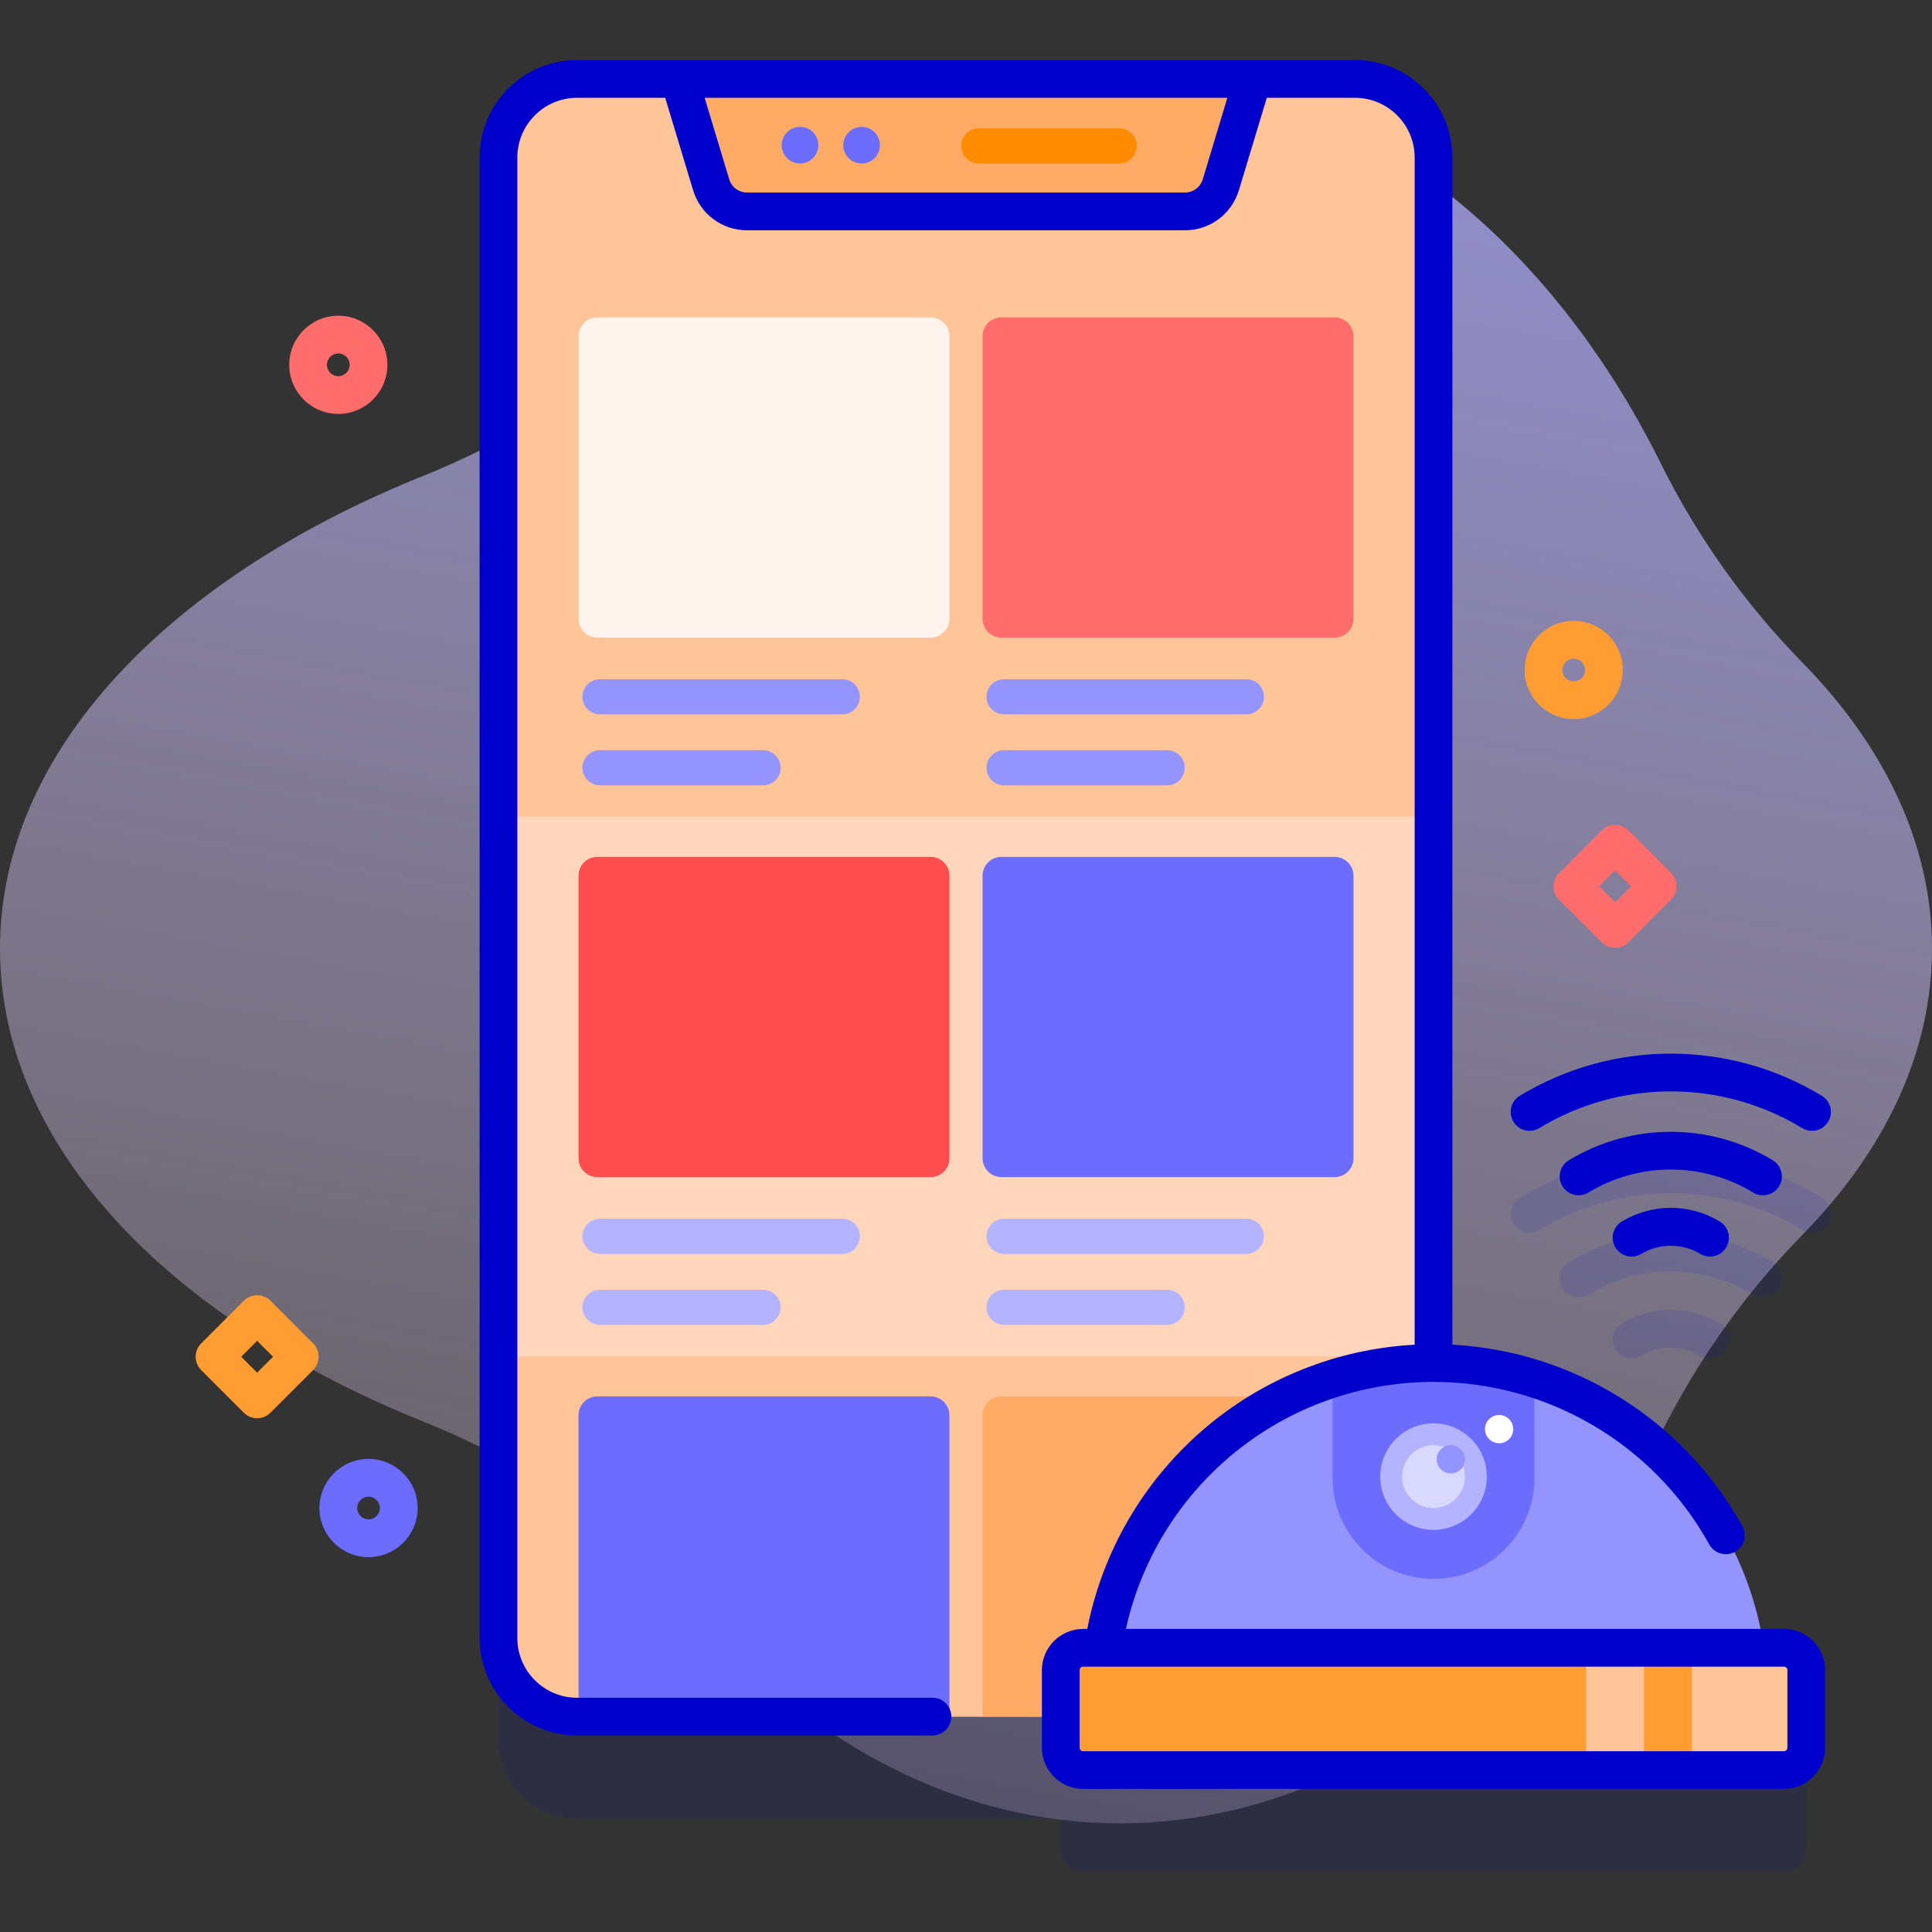 <svg id="Capa_1" enable-background="new 0 0 512 512" height="512" viewBox="0 0 512 512" width="512" xmlns="http://www.w3.org/2000/svg" xmlns:xlink="http://www.w3.org/1999/xlink"><rect x="0" y="0" width="512" height="512" fill="#333333" stroke="none"/><linearGradient id="SVGID_1_" gradientUnits="userSpaceOnUse" x1="332.582" x2="176.582" y1="-174.69" y2="693.31"><stop offset=".007" stop-color="#9494ff"/><stop offset=".992" stop-color="#ffe8dc" stop-opacity="0"/></linearGradient><g><path d="m512 251.417c0-27.631-12.504-53.535-34.347-75.837-15.199-15.518-27.854-33.295-37.513-52.751-30.889-62.217-83.554-103.196-143.336-103.196-42.483 0-81.369 20.698-111.403 55.003-19.88 22.707-44.981 40.125-72.987 51.371-67.839 27.243-112.414 73.243-112.414 125.41s44.575 98.168 112.414 125.41c28.006 11.246 53.107 28.664 72.988 51.371 30.034 34.305 68.92 55.003 111.403 55.003 59.782 0 112.447-40.979 143.336-103.196 9.659-19.456 22.314-37.233 37.513-52.751 21.842-22.302 34.346-48.205 34.346-75.837z" fill="url(#SVGID_1_)"/><g><path d="m472.755 463.683h-5.305c-6.305-42.699-43.098-75.469-87.55-75.47v-319.466c0-11.5-9.33-20.83-20.84-20.83h-206.12c-11.51 0-20.84 9.33-20.84 20.83v392.34c0 11.5 9.33 20.83 20.84 20.83h128.176v8.24c0 3.273 2.654 5.927 5.927 5.927h185.711c3.273 0 5.927-2.653 5.927-5.927v-20.547c0-3.273-2.653-5.927-5.926-5.927z" fill="#00c" opacity=".1"/><g><g><g><g><g><path d="m379.9 41.747v392.34c0 11.5-9.33 20.83-20.84 20.83h-206.12c-11.51 0-20.84-9.33-20.84-20.83v-392.34c0-11.5 9.33-20.83 20.84-20.83h206.12c11.51 0 20.84 9.33 20.84 20.83z" fill="#ffd6bb"/><path d="m379.9 216.417v-174.67c0-11.5-9.33-20.83-20.84-20.83h-206.12c-11.51 0-20.84 9.33-20.84 20.83v174.67z" fill="#ffc599"/><path d="m379.9 359.417v74.67c0 11.5-9.33 20.83-20.84 20.83h-206.12c-11.51 0-20.84-9.33-20.84-20.83v-74.67z" fill="#ffc599"/><g><g><g><g><g><path d="m159.014 180.003h64.202c2.573 0 4.659 2.086 4.659 4.659s-2.086 4.659-4.659 4.659h-64.202c-2.573 0-4.659-2.086-4.659-4.659.001-2.573 2.086-4.659 4.659-4.659z" fill="#9494ff"/></g><g><path d="m159.014 198.812h43.202c2.573 0 4.659 2.086 4.659 4.659s-2.086 4.659-4.659 4.659h-43.202c-2.573 0-4.659-2.086-4.659-4.659.001-2.573 2.086-4.659 4.659-4.659z" fill="#9494ff"/></g></g><path d="m246.609 168.963h-88.296c-2.761 0-5-2.239-5-5v-74.86c0-2.761 2.239-5 5-5h88.296c2.761 0 5 2.239 5 5v74.86c0 2.761-2.239 5-5 5z" fill="#fff3ee"/></g><g><g><g><path d="m266.092 180.003h64.202c2.573 0 4.659 2.086 4.659 4.659s-2.086 4.659-4.659 4.659h-64.202c-2.573 0-4.659-2.086-4.659-4.659s2.086-4.659 4.659-4.659z" fill="#9494ff"/></g><g><path d="m266.092 198.812h43.202c2.573 0 4.659 2.086 4.659 4.659s-2.086 4.659-4.659 4.659h-43.202c-2.573 0-4.659-2.086-4.659-4.659s2.086-4.659 4.659-4.659z" fill="#9494ff"/></g></g><path d="m353.687 168.963h-88.296c-2.761 0-5-2.239-5-5v-74.86c0-2.761 2.239-5 5-5h88.296c2.761 0 5 2.239 5 5v74.86c0 2.761-2.239 5-5 5z" fill="#ff6c6c"/></g></g><g><g><g><g><path d="m159.014 322.982h64.202c2.573 0 4.659 2.086 4.659 4.659s-2.086 4.659-4.659 4.659h-64.202c-2.573 0-4.659-2.086-4.659-4.659s2.086-4.659 4.659-4.659z" fill="#b3b3ff"/></g><g><path d="m159.014 341.791h43.202c2.573 0 4.659 2.086 4.659 4.659s-2.086 4.659-4.659 4.659h-43.202c-2.573 0-4.659-2.086-4.659-4.659.001-2.573 2.086-4.659 4.659-4.659z" fill="#b3b3ff"/></g></g><path d="m246.609 311.941h-88.296c-2.761 0-5-2.239-5-5v-74.86c0-2.761 2.239-5 5-5h88.296c2.761 0 5 2.239 5 5v74.86c0 2.762-2.239 5-5 5z" fill="#ff4d4d"/></g><g><g><g><path d="m266.092 322.982h64.202c2.573 0 4.659 2.086 4.659 4.659s-2.086 4.659-4.659 4.659h-64.202c-2.573 0-4.659-2.086-4.659-4.659s2.086-4.659 4.659-4.659z" fill="#b3b3ff"/></g><g><path d="m266.092 341.791h43.202c2.573 0 4.659 2.086 4.659 4.659s-2.086 4.659-4.659 4.659h-43.202c-2.573 0-4.659-2.086-4.659-4.659s2.086-4.659 4.659-4.659z" fill="#b3b3ff"/></g></g><path d="m353.687 311.941h-88.296c-2.761 0-5-2.239-5-5v-74.86c0-2.761 2.239-5 5-5h88.296c2.761 0 5 2.239 5 5v74.86c0 2.762-2.239 5-5 5z" fill="#6c6cff"/></g></g><g><g><path d="m251.609 454.92h-98.296v-79.86c0-2.761 2.239-5 5-5h88.296c2.761 0 5 2.239 5 5z" fill="#6c6cff"/></g><g><path d="m358.687 454.92h-98.296v-79.86c0-2.761 2.239-5 5-5h88.296c2.761 0 5 2.239 5 5z" fill="#ffab66"/></g></g></g><path d="m323.547 48.923 8.453-28.007h-152l8.453 28.007c1.274 4.222 5.164 7.11 9.573 7.11h115.946c4.411 0 8.3-2.888 9.575-7.11z" fill="#ffab66"/></g></g><g><circle cx="212.008" cy="38.475" fill="#6c6cff" r="4.854"/></g><g><circle cx="228.333" cy="38.475" fill="#6c6cff" r="4.854"/></g><g><path d="m296.601 43.328h-37.202c-2.573 0-4.659-2.086-4.659-4.659s2.086-4.659 4.659-4.659h37.202c2.573 0 4.659 2.086 4.659 4.659s-2.086 4.659-4.659 4.659z" fill="#ff8b00"/></g></g></g><g><path d="m428 251.19c-1.326 0-2.598-.526-3.536-1.465l-11.292-11.293c-.938-.938-1.464-2.209-1.464-3.535s.527-2.598 1.464-3.535l11.292-11.292c1.953-1.953 5.118-1.953 7.071 0l11.292 11.292c.938.938 1.464 2.209 1.464 3.535s-.527 2.598-1.464 3.535l-11.292 11.293c-.937.938-2.209 1.465-3.535 1.465zm-4.221-16.293 4.221 4.222 4.221-4.222-4.221-4.221z" fill="#ff6c6c"/></g><g><path d="m68.145 375.843c-1.28 0-2.559-.488-3.536-1.465l-11.292-11.292c-.938-.938-1.464-2.209-1.464-3.535s.527-2.598 1.464-3.535l11.292-11.293c.938-.938 2.209-1.465 3.536-1.465s2.598.526 3.536 1.465l11.292 11.293c.938.938 1.464 2.209 1.464 3.535s-.527 2.598-1.464 3.535l-11.293 11.292c-.976.977-2.256 1.465-3.535 1.465zm-4.222-16.292 4.221 4.221 4.221-4.221-4.221-4.222z" fill="#ff9d33"/></g><g><path d="m89.655 109.696c-7.175 0-13.012-5.837-13.012-13.012s5.837-13.013 13.012-13.013 13.012 5.838 13.012 13.013-5.837 13.012-13.012 13.012zm0-16.025c-1.661 0-3.012 1.352-3.012 3.013s1.351 3.012 3.012 3.012 3.012-1.351 3.012-3.012-1.352-3.013-3.012-3.013z" fill="#ff6c6c"/></g><g><path d="m97.667 412.656c-7.175 0-13.012-5.837-13.012-13.012s5.837-13.012 13.012-13.012 13.012 5.837 13.012 13.012-5.838 13.012-13.012 13.012zm0-16.024c-1.661 0-3.012 1.351-3.012 3.012s1.351 3.012 3.012 3.012 3.012-1.351 3.012-3.012-1.351-3.012-3.012-3.012z" fill="#6c6cff"/></g><g><path d="m417.05 190.567c-7.175 0-13.012-5.837-13.012-13.012s5.837-13.013 13.012-13.013 13.012 5.838 13.012 13.013-5.837 13.012-13.012 13.012zm0-16.025c-1.661 0-3.012 1.352-3.012 3.013s1.351 3.012 3.012 3.012 3.012-1.351 3.012-3.012-1.352-3.013-3.012-3.013z" fill="#ff9d33"/></g><g><path d="m291.389 449.723c0-48.882 39.627-88.509 88.509-88.509s88.509 39.627 88.509 88.509z" fill="#9494ff"/><path d="m406.647 365.337v26.33c0 14.77-11.97 26.75-26.75 26.75-14.77 0-26.75-11.98-26.75-26.75v-26.33c8.44-2.68 17.43-4.12 26.75-4.12s18.31 1.44 26.75 4.12z" fill="#6c6cff"/><path d="m472.754 469.084h-185.711c-3.273 0-5.927-2.654-5.927-5.927v-20.547c0-3.273 2.654-5.927 5.927-5.927h185.711c3.273 0 5.927 2.654 5.927 5.927v20.547c0 3.273-2.653 5.927-5.927 5.927z" fill="#ff9d33"/><path d="m420.333 436.683h15.333v32.401h-15.333z" fill="#ffc599"/><path d="m472.755 436.683h-24.421v32.401h24.421c3.273 0 5.927-2.653 5.927-5.927v-20.547c-.001-3.273-2.654-5.927-5.927-5.927z" fill="#ffc599"/><path d="m472.754 431.683h-174.383c3.831-17.369 13.173-33.175 26.731-44.976 15.181-13.213 34.643-20.49 54.798-20.49 30.356 0 58.363 16.509 73.09 43.084 1.338 2.415 4.381 3.287 6.797 1.949s3.289-4.381 1.95-6.797c-15.677-28.288-44.796-46.375-76.838-48.09v-314.612c0-14.245-11.59-25.835-25.836-25.835h-206.126c-14.246 0-25.836 11.59-25.836 25.835v392.334c0 14.245 11.59 25.835 25.836 25.835h94.179c2.761 0 5-2.238 5-5s-2.239-5-5-5h-94.179c-8.732 0-15.836-7.104-15.836-15.835v-392.334c0-8.731 7.104-15.835 15.836-15.835h23.35l7.38 24.451c1.925 6.38 7.696 10.666 14.36 10.666h115.946c6.664 0 12.435-4.286 14.36-10.666l7.38-24.451h23.35c8.732 0 15.836 7.104 15.836 15.835v314.614c-20.77 1.111-40.621 9.098-56.363 22.799-15.737 13.697-26.421 32.215-30.395 52.519h-1.098c-6.025 0-10.927 4.902-10.927 10.928v20.546c0 6.025 4.902 10.928 10.927 10.928h185.711c6.025 0 10.927-4.902 10.927-10.928v-20.546c.001-6.026-4.901-10.928-10.927-10.928zm-153.994-384.204c-.642 2.126-2.565 3.555-4.787 3.555h-115.946c-2.221 0-4.145-1.429-4.787-3.556l-6.508-21.562h138.536zm154.922 415.677c0 .512-.416.928-.927.928h-185.712c-.511 0-.927-.416-.927-.928v-20.546c0-.512.416-.928.927-.928h185.711c.511 0 .927.416.927.928v20.546z" fill="#00c"/><circle cx="379.897" cy="391.317" fill="#b3b3ff" r="14.119"/><circle cx="379.897" cy="391.317" fill="#d9d9ff" r="8.327"/><circle cx="384.48" cy="386.734" fill="#9494ff" r="3.743"/><circle cx="397.283" cy="378.734" fill="#fff" r="3.743"/></g><g><g><g><path d="m418.343 316.766c-1.69 0-3.339-.857-4.28-2.407-1.432-2.361-.679-5.437 1.682-6.869 8.143-4.938 17.49-7.55 27.031-7.55s18.888 2.61 27.031 7.55c2.361 1.433 3.114 4.508 1.682 6.868-1.433 2.361-4.507 3.112-6.868 1.683-6.579-3.991-14.133-6.101-21.845-6.101s-15.266 2.109-21.845 6.101c-.81.49-1.705.725-2.588.725z" fill="#00c"/></g><g><path d="m453.167 333.003c-.883 0-1.778-.234-2.588-.726-4.7-2.852-10.906-2.852-15.606 0-2.361 1.432-5.437.679-6.868-1.683-1.432-2.36-.679-5.436 1.682-6.868 3.915-2.374 8.406-3.629 12.99-3.629s9.075 1.255 12.99 3.629c2.361 1.433 3.114 4.508 1.682 6.868-.942 1.552-2.591 2.409-4.282 2.409z" fill="#00c"/></g><g><path d="m480.199 299.682c-.883 0-1.778-.234-2.588-.726-10.492-6.364-22.537-9.729-34.835-9.729-12.297 0-24.344 3.364-34.835 9.729-2.361 1.432-5.436.679-6.868-1.683-1.432-2.36-.679-5.436 1.682-6.868 12.056-7.313 25.896-11.178 40.022-11.178 14.127 0 27.966 3.865 40.021 11.178 2.361 1.433 3.114 4.508 1.682 6.868-.941 1.551-2.591 2.409-4.281 2.409z" fill="#00c"/></g></g><g opacity=".1"><g><path d="m467.209 343.766c-.883 0-1.778-.234-2.588-.726-6.579-3.991-14.132-6.1-21.845-6.1s-15.266 2.109-21.845 6.1c-2.361 1.433-5.436.68-6.868-1.682-1.432-2.361-.679-5.436 1.682-6.868 8.143-4.939 17.49-7.55 27.031-7.55s18.889 2.611 27.031 7.55c2.361 1.432 3.114 4.507 1.682 6.868-.941 1.551-2.59 2.408-4.28 2.408z" fill="#00c"/></g><g><path d="m453.167 360.003c-.883 0-1.778-.234-2.588-.726-4.698-2.85-10.908-2.85-15.606 0-2.361 1.433-5.436.68-6.868-1.682s-.679-5.436 1.682-6.868c3.914-2.374 8.405-3.628 12.99-3.628s9.076 1.255 12.99 3.628c2.361 1.432 3.114 4.507 1.682 6.868-.942 1.55-2.591 2.408-4.282 2.408z" fill="#00c"/></g><g><path d="m480.199 326.681c-.883 0-1.778-.234-2.588-.726-10.491-6.364-22.537-9.729-34.835-9.729s-24.344 3.364-34.835 9.729c-2.362 1.433-5.437.68-6.868-1.682-1.432-2.361-.679-5.436 1.682-6.868 12.055-7.313 25.895-11.179 40.021-11.179s27.966 3.866 40.021 11.179c2.361 1.432 3.114 4.507 1.682 6.868-.941 1.552-2.59 2.408-4.28 2.408z" fill="#00c"/></g></g></g></g></g></g></svg>